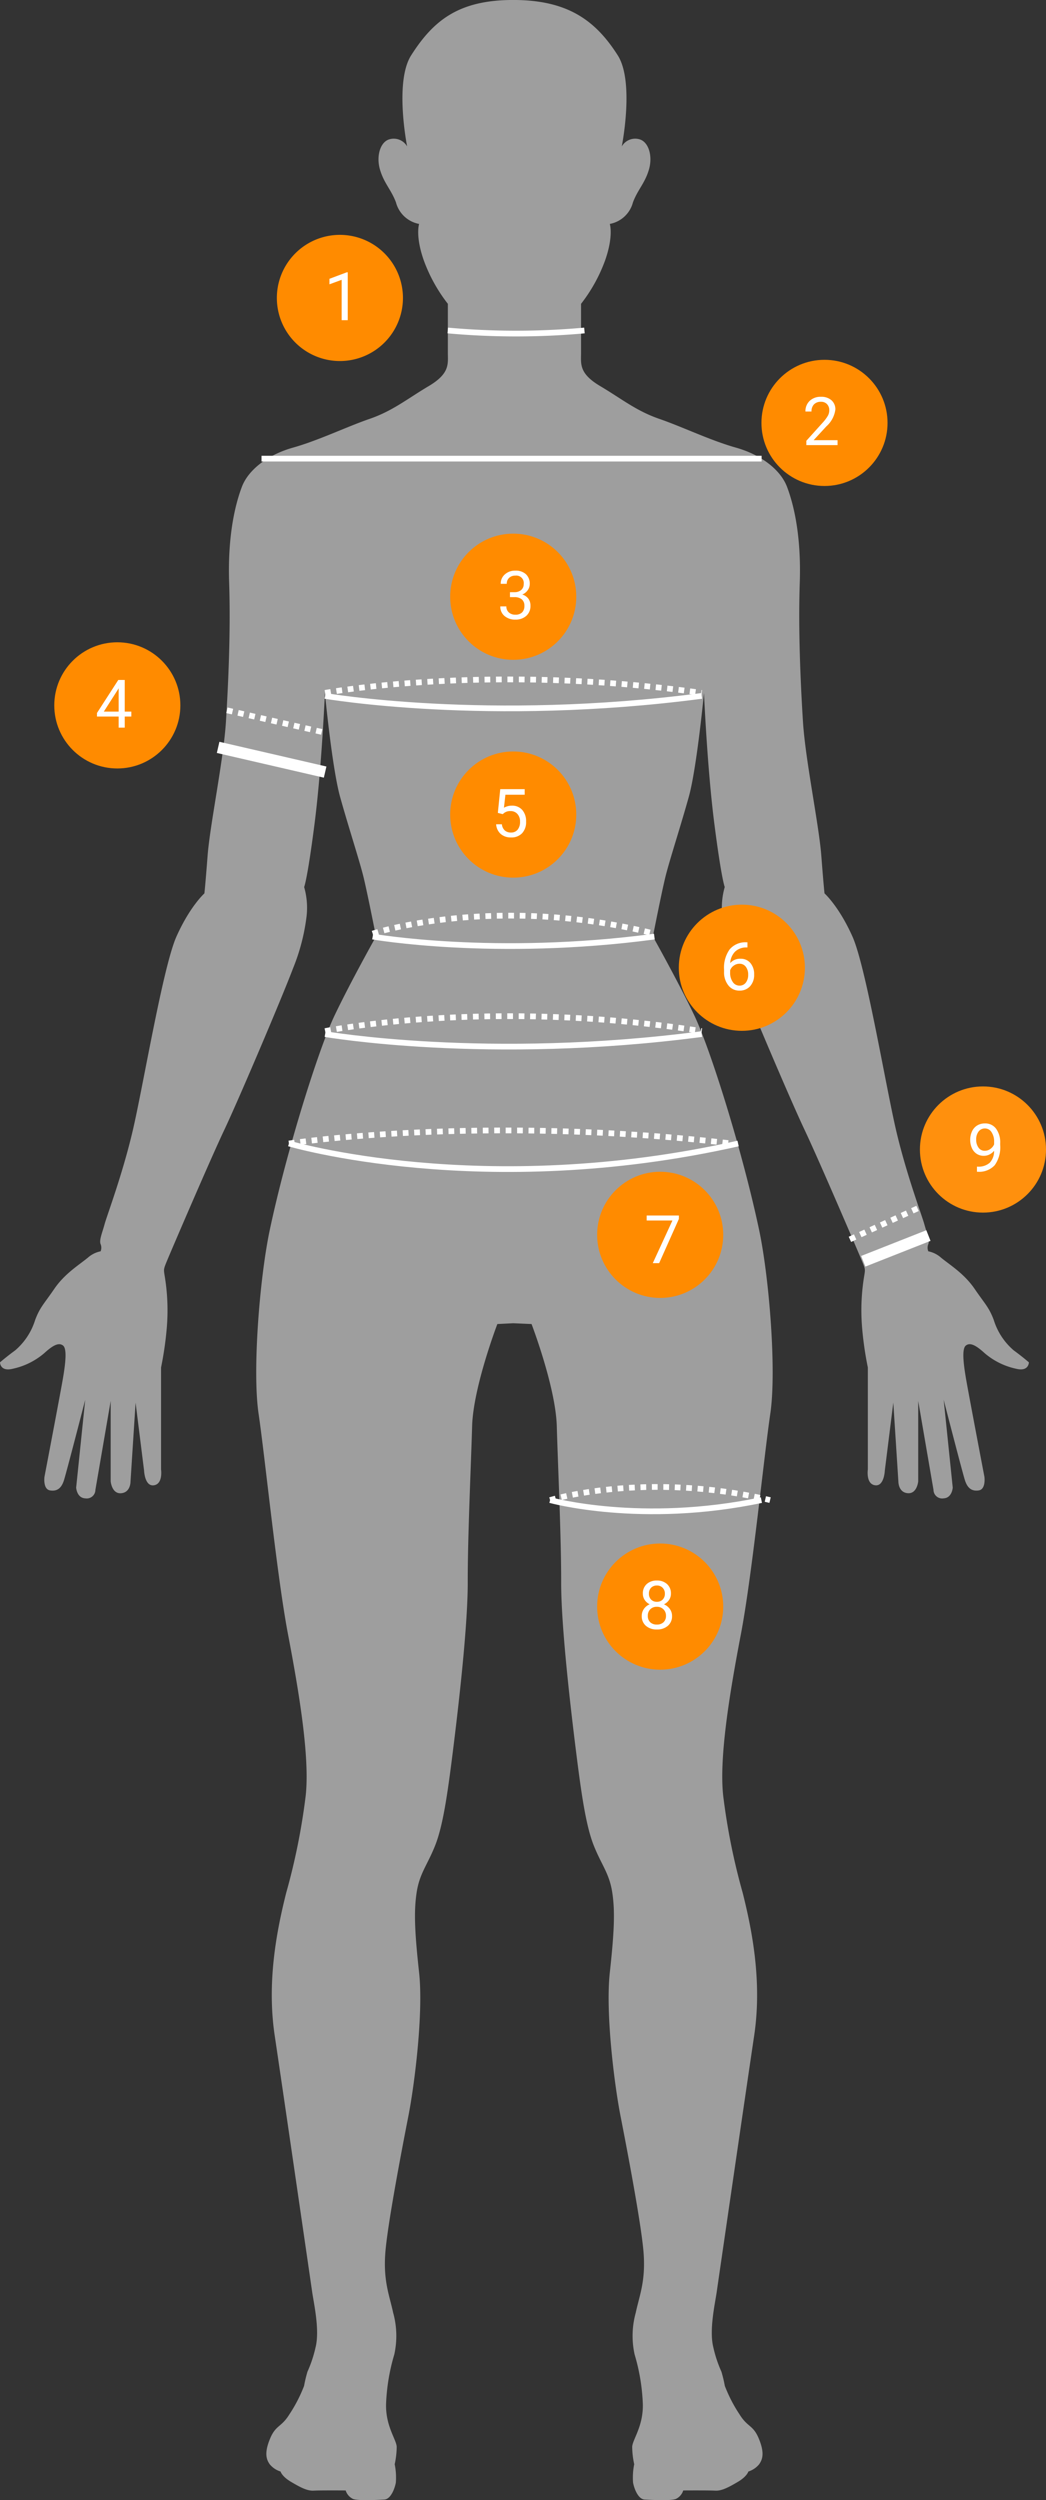<svg id="women_body" xmlns="http://www.w3.org/2000/svg" width="182.944" height="436.968" viewBox="0 0 182.944 436.968">
  <rect x="0" y="0" width="182.944" height="436.968" fill="#333333" stroke="none"/>
  <path id="Path_7023" data-name="Path 7023" d="M449.732,380.348a11.416,11.416,0,0,1-3.491-5.306c-.838-2.234-1.536-2.793-3.351-5.445s-4.242-4.121-5.865-5.446a4.782,4.782,0,0,0-2.234-1.117,1.634,1.634,0,0,1,0-1.257c.28-.7-.279-1.954-.7-3.49s-3.072-8.517-4.887-16.2-5.306-28.762-7.679-34.068-4.887-7.54-4.887-7.54-.14-1.117-.558-6.563-2.793-16.755-3.212-23.457-.838-15.917-.558-24.295-1.117-13.823-2.234-16.755-4.468-5.585-8.936-6.842-9.355-3.63-13.4-5.026-6.562-3.491-10.332-5.725-3.351-3.909-3.351-5.864v-8.518a27.774,27.774,0,0,0,4.189-7.54c1.536-4.328.838-6.422.838-6.422a5.167,5.167,0,0,0,4.049-3.77c.838-2.234,2.088-3.328,2.793-5.724.7-2.374-.057-4.874-1.675-5.306a2.7,2.7,0,0,0-3.072,1.256s2.255-11.276-.7-15.917c-3.909-6.143-8.8-9.682-18.291-9.682s-13.94,3.539-17.85,9.682c-2.953,4.641-.7,15.917-.7,15.917a2.7,2.7,0,0,0-3.072-1.256c-1.618.431-2.374,2.932-1.675,5.306.705,2.4,1.955,3.49,2.793,5.724a5.167,5.167,0,0,0,4.049,3.77s-.7,2.095.838,6.422a27.774,27.774,0,0,0,4.189,7.54v8.518c0,1.954.418,3.63-3.351,5.864s-6.283,4.329-10.332,5.725-8.936,3.77-13.4,5.026-7.819,3.91-8.936,6.842-2.513,8.377-2.234,16.755-.14,17.593-.558,24.295-2.793,18.012-3.211,23.457-.559,6.563-.559,6.563-2.514,2.234-4.887,7.54-5.864,26.389-7.679,34.068-4.468,14.661-4.887,16.2-.977,2.792-.7,3.49a1.633,1.633,0,0,1,0,1.257,4.782,4.782,0,0,0-2.234,1.117c-1.622,1.325-4.049,2.793-5.865,5.446s-2.513,3.211-3.351,5.445a11.417,11.417,0,0,1-3.491,5.306c-1.536,1.117-2.653,2.094-2.653,2.094s0,1.675,2.234,1.117a12.433,12.433,0,0,0,5.585-2.793c1.536-1.4,2.513-1.815,3.211-1.257s.433,3,.014,5.516-3.267,17.423-3.267,17.423-.3,2.178.99,2.377,1.984-.462,2.4-1.718,3.736-14.122,3.736-14.122l-1.584,15.345s.1,1.8,1.584,1.881a1.52,1.52,0,0,0,1.781-1.485l2.673-15.542V403.24s.189,2.173,1.782,2.079c1.683-.1,1.683-1.98,1.683-1.98l.891-13.86,1.485,11.88s.1,2.771,1.683,2.574c1.668-.208,1.286-2.771,1.286-2.771V383.342a59.5,59.5,0,0,0,1.011-7.044,36.609,36.609,0,0,0-.419-9.215c-.14-.977-.14-.977.558-2.653s7.4-17.314,9.913-22.619,10.054-23.038,12.008-28.2a35.476,35.476,0,0,0,2.374-9.076,13.163,13.163,0,0,0-.418-5.166s.558-1.256,1.815-11.03,1.815-22.9,1.815-22.9,1.257,13.125,2.653,18.151,3.351,11.03,4.049,13.823,2.234,10.612,2.234,10.612-4.468,7.958-7.26,13.823-8.377,23.6-11.31,37.419c-1.768,8.332-3.079,24.623-1.963,32.163s3.2,28.355,5.15,38.567,3.827,21.538,3.085,28.206a113.182,113.182,0,0,1-3.414,16.979c-1.549,6.19-3.439,15.3-2.005,24.913s6.272,42.842,6.554,44.821,1.358,6.672.588,9.7a21.8,21.8,0,0,1-1.413,4.241,23.465,23.465,0,0,0-.591,2.478,25.452,25.452,0,0,1-2.586,5c-1.418,2.281-2.364,1.8-3.373,4.245s-.669,3.593-.03,4.476A4.012,4.012,0,0,0,321.5,576.3s.221.855,1.835,1.807,2.828,1.6,3.953,1.534,5.6-.033,5.6-.033a2.448,2.448,0,0,0,1.3,1.49c.956.347,4.328.16,5.451.1s1.806-1.835,2.023-2.939a11.648,11.648,0,0,0-.2-3.233,14.592,14.592,0,0,0,.352-3.054c-.053-1.264-1.988-3.636-1.857-7.547a34.668,34.668,0,0,1,1.434-8.578,15.088,15.088,0,0,0-.195-7.291c-.633-2.983-1.723-5.438-1.385-10.313s2.963-18.549,4.046-24.073,2.646-18.012,1.875-25.063-.938-10.7-.428-14.026,1.869-4.769,3.225-8.174,2.149-8.808,3.088-16.3,2.638-21.931,2.621-29.77.572-20.394.766-27.238,4.414-17.854,4.414-17.854l2.77-.14,3.211.14s4.22,11.009,4.414,17.854.783,19.4.766,27.238,1.682,22.278,2.621,29.77,1.732,12.9,3.088,16.3,2.715,4.851,3.225,8.174.343,6.974-.428,14.026.793,19.539,1.875,25.063,3.708,19.2,4.046,24.073-.753,7.33-1.386,10.313a15.1,15.1,0,0,0-.195,7.291,34.664,34.664,0,0,1,1.434,8.578c.13,3.91-1.8,6.283-1.857,7.547a14.6,14.6,0,0,0,.352,3.054,11.648,11.648,0,0,0-.2,3.233c.217,1.1.9,2.877,2.023,2.939s4.5.249,5.451-.1a2.451,2.451,0,0,0,1.3-1.49s4.476-.03,5.6.033,2.339-.582,3.953-1.534,1.835-1.807,1.835-1.807a4.008,4.008,0,0,0,1.873-1.249c.638-.884.979-2.027-.03-4.476s-1.955-1.964-3.373-4.245a25.491,25.491,0,0,1-2.586-5,23.285,23.285,0,0,0-.591-2.478,21.792,21.792,0,0,1-1.413-4.241c-.769-3.025.306-7.719.588-9.7s5.121-35.2,6.554-44.821-.456-18.723-2.005-24.913a113.166,113.166,0,0,1-3.414-16.979c-.741-6.667,1.133-17.994,3.086-28.206s4.033-31.027,5.15-38.567-.195-23.831-1.963-32.163c-2.932-13.823-8.517-31.555-11.31-37.419s-7.26-13.823-7.26-13.823,1.536-7.82,2.234-10.612,2.653-8.8,4.049-13.823,2.653-18.151,2.653-18.151.558,13.125,1.815,22.9,1.815,11.03,1.815,11.03a13.162,13.162,0,0,0-.419,5.166,35.482,35.482,0,0,0,2.374,9.076c1.955,5.166,9.494,22.9,12.008,28.2s9.215,20.944,9.913,22.619.7,1.675.559,2.653a36.559,36.559,0,0,0-.419,9.215,59.663,59.663,0,0,0,1.011,7.044v17.819s-.381,2.563,1.286,2.771c1.584.2,1.683-2.574,1.683-2.574l1.485-11.88.891,13.86s0,1.881,1.683,1.98c1.593.093,1.782-2.079,1.782-2.079V389.183l2.673,15.542a1.52,1.52,0,0,0,1.781,1.485c1.483-.083,1.584-1.881,1.584-1.881l-1.584-15.345s3.317,12.865,3.736,14.122,1.13,1.913,2.4,1.718c1.287-.2.99-2.377.99-2.377s-2.848-14.91-3.267-17.423-.684-4.957.014-5.516,1.675-.139,3.211,1.257a12.433,12.433,0,0,0,5.585,2.793c2.234.558,2.234-1.117,2.234-1.117S451.268,381.464,449.732,380.348Z" transform="translate(-272.431 -144.333)" fill="#9e9e9e"/>
  <path id="Path_7224" data-name="Path 7224" d="M11.026,0A11.026,11.026,0,1,1,0,11.026,11.026,11.026,0,0,1,11.026,0Z" transform="translate(48.422 41.049)" fill="#ff8b00"/>
  <path id="Path_7218" data-name="Path 7218" d="M-2.066.512H-3.131V-6.544l-2.134.785v-.963l3.031-1.136h.168Z" transform="translate(62.885 55.45)" fill="#fff"/>
  <line id="Line_242" data-name="Line 242" x2="87.463" transform="translate(45.742 80.16)" fill="none" stroke="#fff" stroke-width="1"/>
  <circle id="Ellipse_410" data-name="Ellipse 410" cx="11.026" cy="11.026" r="11.026" transform="translate(133.177 62.887)" fill="#ff8b00"/>
  <line id="Line_243" data-name="Line 243" x2="18.715" y2="4.319" transform="translate(38.15 130.625)" fill="none" stroke="#fff" stroke-width="2"/>
  <path id="Path_7219" data-name="Path 7219" d="M-.063.517H-5.519V-.242l2.883-3.2a6.854,6.854,0,0,0,.884-1.182,1.976,1.976,0,0,0,.242-.942A1.5,1.5,0,0,0-1.9-6.641a1.379,1.379,0,0,0-1.052-.418,1.638,1.638,0,0,0-1.228.448,1.717,1.717,0,0,0-.438,1.253h-1.06a2.462,2.462,0,0,1,.741-1.862A2.747,2.747,0,0,1-2.956-7.93a2.633,2.633,0,0,1,1.836.611A2.08,2.08,0,0,1-.445-5.7,4.755,4.755,0,0,1-2.014-2.769L-4.245-.349H-.063Z" transform="translate(146.549 77.282)" fill="#fff"/>
  <path id="Path_7024" data-name="Path 7024" d="M-1466.429,845l17.173,3.908" transform="translate(1506.121 -720.853)" fill="none" stroke="#fff" stroke-width="1" stroke-dasharray="1"/>
  <circle id="Ellipse_411" data-name="Ellipse 411" cx="11.026" cy="11.026" r="11.026" transform="translate(78.736 93.269)" fill="#ff8b00"/>
  <path id="Path_7025" data-name="Path 7025" d="M-1454.5,845.25s28.425,4.911,65.863,0" transform="translate(1511.366 -723.623)" fill="none" stroke="#fff" stroke-width="1"/>
  <path id="Path_7220" data-name="Path 7220" d="M-3.981-4.165h.795a1.751,1.751,0,0,0,1.179-.392,1.313,1.313,0,0,0,.43-1.034A1.3,1.3,0,0,0-3.038-7.058a1.515,1.515,0,0,0-1.093.392,1.372,1.372,0,0,0-.41,1.039H-5.6a2.13,2.13,0,0,1,.723-1.645A2.63,2.63,0,0,1-3.038-7.93a2.6,2.6,0,0,1,1.849.624A2.259,2.259,0,0,1-.522-5.571,1.833,1.833,0,0,1-.873-4.516a2.108,2.108,0,0,1-.958.759,2.058,2.058,0,0,1,1.062.721,2,2,0,0,1,.374,1.23A2.271,2.271,0,0,1-1.126-.028a2.738,2.738,0,0,1-1.9.657,2.817,2.817,0,0,1-1.91-.634,2.1,2.1,0,0,1-.734-1.673h1.06a1.359,1.359,0,0,0,.43,1.052,1.633,1.633,0,0,0,1.149.395,1.6,1.6,0,0,0,1.174-.4,1.543,1.543,0,0,0,.4-1.149A1.406,1.406,0,0,0-1.9-2.9a1.934,1.934,0,0,0-1.286-.4h-.795Z" transform="translate(93.173 107.665)" fill="#fff"/>
  <path id="Path_7026" data-name="Path 7026" d="M-1454.5,847.6s28.425-5.3,65.863,0" transform="translate(1511.366 -726.5)" fill="none" stroke="#fff" stroke-width="1" stroke-dasharray="1"/>
  <circle id="Ellipse_412" data-name="Ellipse 412" cx="11.026" cy="11.026" r="11.026" transform="translate(9.494 112.258)" fill="#ff8b00"/>
  <path id="Path_7027" data-name="Path 7027" d="M-1454.5,845.25s21.261,3.732,49.264,0" transform="translate(1519.682 -681.557)" fill="none" stroke="#fff" stroke-width="1"/>
  <path id="Path_7221" data-name="Path 7221" d="M-1.037-2.287H.119v.861H-1.037V.51H-2.1V-1.426h-3.79v-.622L-2.163-7.82h1.126Zm-3.658,0H-2.1V-6.373l-.127.229Z" transform="translate(22.852 126.661)" fill="#fff"/>
  <path id="Path_7028" data-name="Path 7028" d="M-1454.5,848.4s21.261-7.077,49.264,0" transform="translate(1519.682 -685.225)" fill="none" stroke="#fff" stroke-width="1" stroke-dasharray="1"/>
  <circle id="Ellipse_413" data-name="Ellipse 413" cx="11.026" cy="11.026" r="11.026" transform="translate(78.736 131.342)" fill="#ff8b00"/>
  <path id="Path_7029" data-name="Path 7029" d="M-1454.5,845.25s33.9,10.065,78.556,0" transform="translate(1505.036 -645.392)" fill="none" stroke="#fff" stroke-width="1"/>
  <path id="Path_7222" data-name="Path 7222" d="M-5.056-3.668l.423-4.152H-.364v.978H-3.732l-.255,2.272A2.7,2.7,0,0,1-2.6-4.931,2.3,2.3,0,0,1-.785-4.18a2.947,2.947,0,0,1,.67,2.035A2.84,2.84,0,0,1-.81-.117,2.54,2.54,0,0,1-2.754.622,2.637,2.637,0,0,1-4.557.01a2.437,2.437,0,0,1-.795-1.691h1A1.706,1.706,0,0,0-3.841-.6a1.577,1.577,0,0,0,1.088.364,1.427,1.427,0,0,0,1.159-.5,2.108,2.108,0,0,0,.42-1.391A1.931,1.931,0,0,0-1.63-3.477a1.548,1.548,0,0,0-1.21-.507,1.725,1.725,0,0,0-1.085.306l-.28.229Z" transform="translate(92.128 145.744)" fill="#fff"/>
  <path id="Path_7030" data-name="Path 7030" d="M-1454.5,847.536s33.443-5.143,77.491,0" transform="translate(1505.036 -647.678)" fill="none" stroke="#fff" stroke-width="1" stroke-dasharray="1"/>
  <circle id="Ellipse_414" data-name="Ellipse 414" cx="11.026" cy="11.026" r="11.026" transform="translate(118.723 158.113)" fill="#ff8b00"/>
  <path id="Path_7031" data-name="Path 7031" d="M-1454.5,845.25a132.888,132.888,0,0,0,23.9,0" transform="translate(1532.816 -787.488)" fill="none" stroke="#fff" stroke-width="1"/>
  <path id="Path_7223" data-name="Path 7223" d="M-1.381-7.824v.9h-.194a2.8,2.8,0,0,0-1.969.734,3.058,3.058,0,0,0-.848,2,2.264,2.264,0,0,1,1.8-.759A2.157,2.157,0,0,1-.856-4.19,2.971,2.971,0,0,1-.209-2.205,2.941,2.941,0,0,1-.909-.15,2.411,2.411,0,0,1-2.787.622,2.381,2.381,0,0,1-4.728-.3a3.633,3.633,0,0,1-.744-2.364v-.408a5.489,5.489,0,0,1,.981-3.515A3.593,3.593,0,0,1-1.569-7.824ZM-2.771-4.075a1.687,1.687,0,0,0-1,.326,1.7,1.7,0,0,0-.637.82v.387A2.739,2.739,0,0,0-3.943-.878a1.39,1.39,0,0,0,1.156.629A1.346,1.346,0,0,0-1.663-.776a2.181,2.181,0,0,0,.41-1.378,2.19,2.19,0,0,0-.415-1.391A1.331,1.331,0,0,0-2.771-4.075Z" transform="translate(132.108 172.515)" fill="#fff"/>
  <path id="Path_7032" data-name="Path 7032" d="M-1454.5,845.25s28.425,4.93,65.863,0" transform="translate(1511.366 -664.515)" fill="none" stroke="#fff" stroke-width="1"/>
  <circle id="Ellipse_415" data-name="Ellipse 415" cx="11.026" cy="11.026" r="11.026" transform="translate(104.439 204.796)" fill="#ff8b00"/>
  <path id="Path_7033" data-name="Path 7033" d="M-1454.5,847.862s28.425-5.878,65.863,0" transform="translate(1511.366 -667.649)" fill="none" stroke="#fff" stroke-width="1" stroke-dasharray="1"/>
  <path id="Path_7225" data-name="Path 7225" d="M-.134-7.224-3.587.51H-4.7l3.439-7.458H-5.768V-7.82H-.134Z" transform="translate(118.87 220.264)" fill="#fff"/>
  <path id="Path_7034" data-name="Path 7034" d="M-1454.5,847.546s16.6-5.166,38.472,0" transform="translate(1550.712 -585.365)" fill="none" stroke="#fff" stroke-width="1" stroke-dasharray="1"/>
  <circle id="Ellipse_423" data-name="Ellipse 423" cx="11.026" cy="11.026" r="11.026" transform="translate(160.893 189.884)" fill="#ff900d"/>
  <path id="Path_7035" data-name="Path 7035" d="M-1454.5,845.25s15.948,4.42,36.954,0" transform="translate(1550.712 -583.069)" fill="none" stroke="#fff" stroke-width="1"/>
  <path id="Path_7226" data-name="Path 7226" d="M-1.466-3.146a2.552,2.552,0,0,1-.792.637A2.161,2.161,0,0,1-3.27-2.27a2.218,2.218,0,0,1-1.253-.354,2.308,2.308,0,0,1-.828-1,3.4,3.4,0,0,1-.293-1.424,3.447,3.447,0,0,1,.318-1.5,2.352,2.352,0,0,1,.9-1.024A2.56,2.56,0,0,1-3.061-7.93,2.325,2.325,0,0,1-1.115-7,4.026,4.026,0,0,1-.4-4.486v.311a5.4,5.4,0,0,1-.96,3.551A3.679,3.679,0,0,1-4.263.522h-.2V-.37h.219A2.926,2.926,0,0,0-2.23-1.055,2.931,2.931,0,0,0-1.466-3.146Zm-1.63,0a1.635,1.635,0,0,0,.983-.326,1.91,1.91,0,0,0,.652-.8V-4.7a2.923,2.923,0,0,0-.451-1.7,1.346,1.346,0,0,0-1.144-.652,1.358,1.358,0,0,0-1.121.535A2.21,2.21,0,0,0-4.6-5.1,2.3,2.3,0,0,0-4.192-3.7,1.294,1.294,0,0,0-3.1-3.146Z" transform="translate(175.332 204.279)" fill="#fff"/>
  <line id="Line_244" data-name="Line 244" y1="4.495" x2="11.394" transform="translate(150.985 215.947)" fill="none" stroke="#fff" stroke-width="2"/>
  <path id="Path_7036" data-name="Path 7036" d="M0,0,13.246,3.908" transform="translate(148.651 216.608) rotate(-41)" fill="none" stroke="#fff" stroke-width="1" stroke-dasharray="1"/>
  <circle id="Ellipse_441" data-name="Ellipse 441" cx="11.026" cy="11.026" r="11.026" transform="translate(104.439 269.771)" fill="#ff8b00"/>
  <path id="Path_7227" data-name="Path 7227" d="M-.472-5.637A1.923,1.923,0,0,1-.8-4.529a2.258,2.258,0,0,1-.891.762A2.4,2.4,0,0,1-.661-2.95,2.054,2.054,0,0,1-.278-1.73,2.169,2.169,0,0,1-1.01-.011,2.808,2.808,0,0,1-2.928.629,2.8,2.8,0,0,1-4.853-.013,2.181,2.181,0,0,1-5.577-1.73a2.118,2.118,0,0,1,.369-1.22,2.3,2.3,0,0,1,1.021-.823,2.19,2.19,0,0,1-.876-.762,1.958,1.958,0,0,1-.321-1.1,2.159,2.159,0,0,1,.675-1.673,2.531,2.531,0,0,1,1.78-.619,2.535,2.535,0,0,1,1.775.619A2.151,2.151,0,0,1-.472-5.637Zm-.866,3.882a1.536,1.536,0,0,0-.443-1.139,1.569,1.569,0,0,0-1.156-.441A1.542,1.542,0,0,0-4.086-2.9a1.557,1.557,0,0,0-.43,1.144A1.482,1.482,0,0,0-4.1-.64a1.609,1.609,0,0,0,1.169.408,1.6,1.6,0,0,0,1.167-.41A1.479,1.479,0,0,0-1.338-1.755Zm-1.589-5.3a1.362,1.362,0,0,0-1.011.387,1.423,1.423,0,0,0-.385,1.049A1.409,1.409,0,0,0-3.944-4.6a1.354,1.354,0,0,0,1.016.39A1.355,1.355,0,0,0-1.914-4.6a1.4,1.4,0,0,0,.382-1.026,1.412,1.412,0,0,0-.395-1.037A1.347,1.347,0,0,0-2.928-7.058Z" transform="translate(117.817 284.167)" fill="#fff"/>
</svg>
